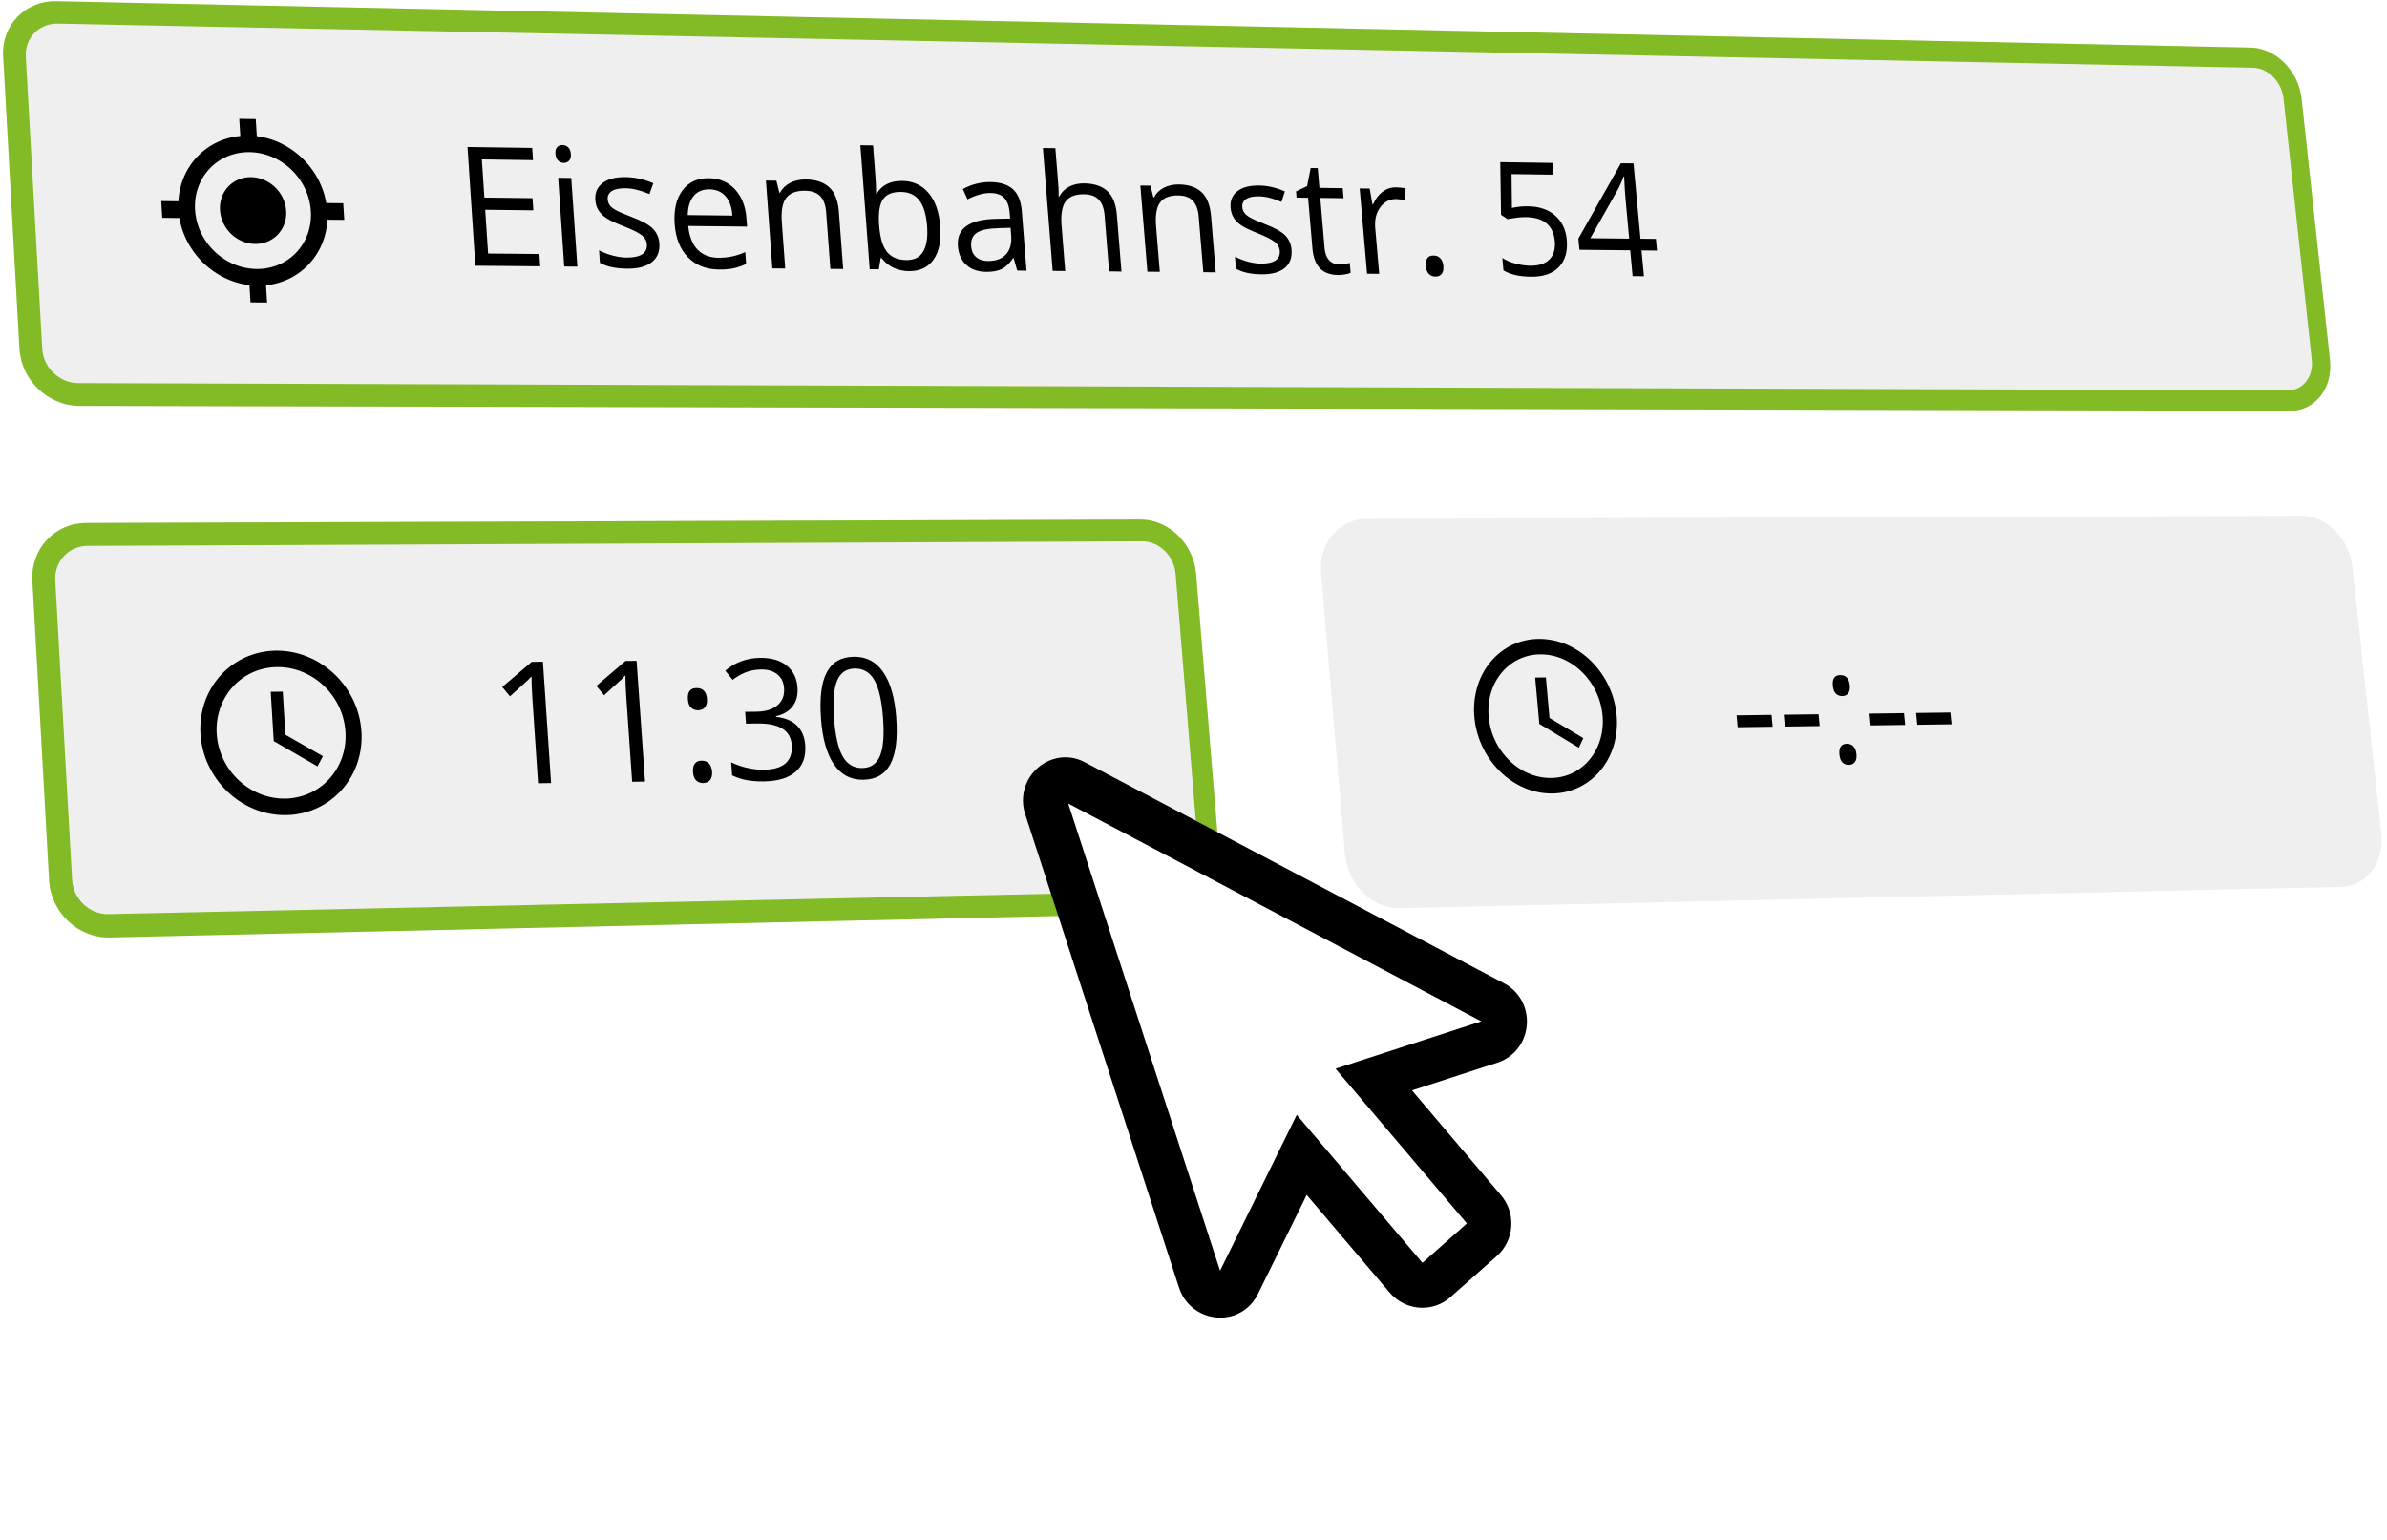 <svg xmlns="http://www.w3.org/2000/svg" xmlns:xlink="http://www.w3.org/1999/xlink" width="222.424" height="143.55" viewBox="0 0 222.424 143.55">
  <defs>
    <filter id="Icon_awesome-mouse-pointer" x="79.246" y="44.969" width="85.249" height="98.582" filterUnits="userSpaceOnUse">
      <feOffset dy="3" input="SourceAlpha"/>
      <feGaussianBlur stdDeviation="5" result="blur"/>
      <feFlood flood-opacity="0.161"/>
      <feComposite operator="in" in2="blur"/>
      <feComposite in="SourceGraphic"/>
    </filter>
  </defs>
  <g id="Gruppe_13" data-name="Gruppe 13" transform="translate(-652.788 -129.22)">
    <g id="Gruppe_1" data-name="Gruppe 1" transform="translate(652.788 129.22)">
      <g id="Rechteck_2" data-name="Rechteck 2" fill="#efefef" stroke-linejoin="round">
        <path d="M5.261.111,209.742,4.437a4.185,4.185,0,0,1,1.683.4,5.065,5.065,0,0,1,1.448,1.031,5.653,5.653,0,0,1,1.064,1.507,5.576,5.576,0,0,1,.529,1.83l2.641,24.338a5.017,5.017,0,0,1-.132,1.846,4.2,4.2,0,0,1-.744,1.507,3.63,3.63,0,0,1-1.238,1.016,3.581,3.581,0,0,1-1.613.37L7.413,37.824A5.443,5.443,0,0,1,5.328,37.4a5.8,5.8,0,0,1-2.983-2.84,5.514,5.514,0,0,1-.533-2.071L.292,5.237a5,5,0,0,1,.3-2.032A4.722,4.722,0,0,1,3.239.478,5.04,5.04,0,0,1,5.261.111Z" stroke="none"/>
        <path d="M 213.175 36.38 C 213.527 36.381 213.853 36.302 214.142 36.158 C 214.431 36.015 214.683 35.807 214.886 35.549 C 215.088 35.292 215.242 34.985 215.334 34.645 C 215.426 34.305 215.456 33.93 215.414 33.538 L 212.78 9.176 C 212.738 8.789 212.628 8.417 212.463 8.078 C 212.298 7.739 212.08 7.433 211.823 7.174 C 211.567 6.914 211.272 6.703 210.953 6.554 C 210.635 6.405 210.293 6.32 209.944 6.313 L 5.38 2.199 C 4.945 2.19 4.536 2.27 4.168 2.421 C 3.8 2.573 3.473 2.796 3.203 3.074 C 2.933 3.353 2.721 3.687 2.582 4.059 C 2.443 4.432 2.378 4.843 2.402 5.277 L 3.934 32.501 C 3.959 32.94 4.072 33.359 4.254 33.741 C 4.437 34.123 4.69 34.467 4.994 34.757 C 5.298 35.047 5.654 35.281 6.043 35.444 C 6.432 35.607 6.854 35.698 7.291 35.699 L 213.175 36.38 M 213.38 38.285 L 7.413 37.824 C 6.682 37.822 5.977 37.672 5.328 37.401 C 4.678 37.13 4.085 36.739 3.577 36.257 C 3.07 35.774 2.649 35.199 2.345 34.562 C 2.04 33.924 1.853 33.224 1.812 32.49 L 0.292 5.237 C 0.252 4.513 0.361 3.827 0.593 3.205 C 0.825 2.584 1.179 2.028 1.63 1.564 C 2.08 1.101 2.625 0.73 3.239 0.478 C 3.853 0.227 4.536 0.096 5.261 0.111 L 209.742 4.437 C 210.325 4.45 210.895 4.592 211.425 4.84 C 211.955 5.088 212.446 5.44 212.873 5.871 C 213.3 6.303 213.663 6.813 213.937 7.378 C 214.211 7.942 214.395 8.561 214.466 9.208 L 217.107 33.546 C 217.178 34.201 217.127 34.825 216.975 35.392 C 216.822 35.959 216.568 36.47 216.231 36.899 C 215.894 37.328 215.475 37.675 214.993 37.915 C 214.511 38.154 213.967 38.286 213.38 38.285 Z" stroke="none" fill="#83bb26"/>
      </g>
      <g id="Rechteck_5" data-name="Rechteck 5" transform="translate(2.718 48.395)" fill="#efefef" stroke-linejoin="round">
        <path d="M5.317.334,103.541.015a4.756,4.756,0,0,1,1.9.393,5.33,5.33,0,0,1,1.608,1.082A5.688,5.688,0,0,1,108.2,3.1a5.616,5.616,0,0,1,.537,1.974l2.17,26.386a5.316,5.316,0,0,1-.213,2.011,4.811,4.811,0,0,1-.9,1.66,4.43,4.43,0,0,1-1.439,1.14,4.367,4.367,0,0,1-1.844.448l-99,2.244a5.359,5.359,0,0,1-2.107-.381,5.625,5.625,0,0,1-1.77-1.13A5.736,5.736,0,0,1,2.4,35.743a5.627,5.627,0,0,1-.54-2.112L.3,5.715A5.247,5.247,0,0,1,.6,3.623,5.012,5.012,0,0,1,1.648,1.914,4.952,4.952,0,0,1,3.274.761,5.1,5.1,0,0,1,5.317.334Z" stroke="none"/>
        <path d="M 106.349 34.651 C 106.748 34.642 107.121 34.547 107.454 34.383 C 107.787 34.219 108.08 33.985 108.319 33.699 C 108.558 33.414 108.742 33.076 108.858 32.703 C 108.974 32.33 109.022 31.922 108.987 31.496 L 106.827 5.084 C 106.793 4.663 106.68 4.263 106.505 3.899 C 106.329 3.535 106.092 3.208 105.81 2.933 C 105.527 2.658 105.2 2.436 104.844 2.283 C 104.487 2.13 104.103 2.046 103.706 2.048 L 5.439 2.472 C 5 2.474 4.586 2.566 4.214 2.73 C 3.842 2.894 3.512 3.132 3.24 3.424 C 2.967 3.716 2.753 4.064 2.613 4.45 C 2.472 4.835 2.407 5.259 2.432 5.703 L 4.001 33.589 C 4.027 34.039 4.141 34.466 4.326 34.853 C 4.511 35.24 4.766 35.587 5.074 35.877 C 5.381 36.166 5.741 36.398 6.134 36.556 C 6.528 36.713 6.955 36.795 7.397 36.786 L 106.349 34.651 M 106.516 36.718 L 7.521 38.962 C 6.782 38.979 6.07 38.842 5.413 38.581 C 4.757 38.32 4.156 37.933 3.643 37.451 C 3.13 36.968 2.704 36.39 2.396 35.743 C 2.088 35.097 1.898 34.384 1.856 33.632 L 0.299 5.715 C 0.258 4.974 0.368 4.267 0.602 3.623 C 0.836 2.98 1.193 2.401 1.648 1.914 C 2.103 1.428 2.654 1.034 3.274 0.761 C 3.894 0.488 4.584 0.336 5.317 0.334 L 103.541 0.015 C 104.203 0.013 104.844 0.153 105.437 0.408 C 106.03 0.663 106.576 1.033 107.046 1.49 C 107.515 1.947 107.91 2.492 108.201 3.098 C 108.492 3.704 108.681 4.371 108.738 5.072 L 110.908 31.458 C 110.966 32.169 110.888 32.848 110.695 33.469 C 110.503 34.091 110.197 34.654 109.8 35.13 C 109.403 35.606 108.915 35.995 108.36 36.27 C 107.805 36.544 107.183 36.703 106.516 36.718 Z" stroke="none" fill="#83bb26"/>
      </g>
      <path id="Rechteck_6" data-name="Rechteck 6" d="M4.7.3,91.756.014a4.1,4.1,0,0,1,1.7.371A4.944,4.944,0,0,1,94.914,1.4a5.6,5.6,0,0,1,1.074,1.517,5.677,5.677,0,0,1,.536,1.861l2.7,24.866a5.248,5.248,0,0,1-.13,1.894,4.45,4.45,0,0,1-.748,1.563A3.8,3.8,0,0,1,97.1,34.178a3.621,3.621,0,0,1-1.626.42L7.826,36.585a4.571,4.571,0,0,1-1.873-.36,5.178,5.178,0,0,1-1.6-1.063,5.682,5.682,0,0,1-1.7-3.588L.429,5.352a5.159,5.159,0,0,1,.2-1.966A4.577,4.577,0,0,1,1.5,1.781,4.151,4.151,0,0,1,4.7.3Z" transform="translate(122.675 48.046)" fill="#efefef"/>
      <path id="Icon_material-my-location" data-name="Icon material-my-location" d="M8.83,5.558a2.928,2.928,0,0,0-1.185.228,2.789,2.789,0,0,0-.94.653,2.822,2.822,0,0,0-.6.98,3.011,3.011,0,0,0-.169,1.209A3.273,3.273,0,0,0,6.25,9.844a3.444,3.444,0,0,0,.722,1,3.407,3.407,0,0,0,1.023.677,3.185,3.185,0,0,0,1.217.257,2.927,2.927,0,0,0,1.185-.233,2.788,2.788,0,0,0,.938-.656,2.823,2.823,0,0,0,.6-.981A3.013,3.013,0,0,0,12.1,8.7a3.273,3.273,0,0,0-.316-1.211,3.444,3.444,0,0,0-.72-.994,3.408,3.408,0,0,0-1.019-.677A3.187,3.187,0,0,0,8.83,5.558Zm7.007,2.411a7.434,7.434,0,0,0-.792-2.279A7.761,7.761,0,0,0,11.66,2.43a7.256,7.256,0,0,0-2.295-.69L9.267.146,7.728.122l.1,1.6A6.46,6.46,0,0,0,5.6,2.342,6.267,6.267,0,0,0,3.809,3.658,6.33,6.33,0,0,0,2.582,5.527a6.626,6.626,0,0,0-.521,2.278l-1.6-.019L.553,9.347l1.6.018a7.432,7.432,0,0,0,.8,2.3,7.76,7.76,0,0,0,3.417,3.274,7.248,7.248,0,0,0,2.31.68l.1,1.608,1.544.011-.1-1.606a6.451,6.451,0,0,0,2.22-.642,6.265,6.265,0,0,0,1.781-1.33,6.334,6.334,0,0,0,1.209-1.871,6.633,6.633,0,0,0,.507-2.269l1.575.017-.1-1.548ZM9.354,14.111a5.577,5.577,0,0,1-2.132-.447,5.957,5.957,0,0,1-1.792-1.185,6.022,6.022,0,0,1-1.266-1.747A5.732,5.732,0,0,1,3.611,8.6a5.274,5.274,0,0,1,.3-2.118A4.933,4.933,0,0,1,4.965,4.769,4.876,4.876,0,0,1,6.613,3.628a5.131,5.131,0,0,1,2.075-.4,5.583,5.583,0,0,1,2.123.455,5.959,5.959,0,0,1,1.78,1.184,6.022,6.022,0,0,1,1.257,1.737A5.734,5.734,0,0,1,14.4,8.726a5.279,5.279,0,0,1-.289,2.11,4.936,4.936,0,0,1-1.043,1.716,4.875,4.875,0,0,1-1.639,1.15A5.125,5.125,0,0,1,9.354,14.111Z" transform="translate(14.564 10.952)"/>
      <path id="Eisenbahnstr._54" data-name="Eisenbahnstr. 54" d="M8.628,16.59l-6.043-.054L1.852,5.472,7.88,5.56,7.957,6.7,3.188,6.63l.237,3.558,4.485.055.077,1.132L3.5,11.322,3.772,15.4l4.778.046Zm3.461.031-1.223-.011L10.3,8.345l1.221.016ZM10.045,6.11q-.029-.428.163-.625t.5-.192q.294,0,.521.21t.256.627q.029.421-.17.624t-.493.2q-.309,0-.529-.214T10.045,6.11Zm9.684,8.334q.081,1.15-.708,1.766t-2.3.6q-1.6-.014-2.531-.543l-.08-1.161q.6.307,1.277.487t1.292.185q.952.009,1.443-.3t.445-.946q-.034-.481-.464-.827t-1.641-.825q-1.151-.441-1.646-.766t-.755-.734q-.259-.409-.3-.973-.07-1.008.689-1.58T16.6,8.279q1.294.017,2.565.573l-.359,1.006q-1.241-.525-2.221-.538-.864-.011-1.284.261t-.386.761q.023.331.2.566t.562.45q.381.215,1.448.625,1.463.549,2,1.1T19.729,14.444Zm5.54,2.446q-1.767-.016-2.87-1.136t-1.243-3.095q-.141-1.987.726-3.143t2.463-1.134q1.493.02,2.436,1.043t1.062,2.681l.057.785-5.48-.06q.14,1.448.866,2.2t1.948.768q1.285.012,2.5-.53l.08,1.108q-.617.279-1.178.4T25.268,16.89ZM24.405,9.42q-.958-.012-1.483.624t-.546,1.774l4.161.048q-.085-1.173-.637-1.8T24.405,9.42Zm11.259,7.413-.393-5.283q-.074-1-.549-1.493t-1.409-.508q-1.238-.016-1.763.67T31.143,12.5l.315,4.295-1.2-.011L29.66,8.6l.974.013.277,1.12h.058q.323-.6.961-.921T33.38,8.5q1.422.019,2.192.738t.887,2.28l.4,5.324Zm6.681-8.2q1.537.02,2.47,1.122t1.087,3.1q.154,2-.617,3.1t-2.3,1.088q-.764-.007-1.418-.306t-1.13-.914h-.086l-.171,1.047-.852-.008-.87-11.554,1.185.018.212,2.8q.071.941.071,1.689h.057Q40.721,8.614,42.346,8.635Zm-.093,1.027q-1.212-.015-1.692.7t-.351,2.432q.13,1.716.736,2.462t1.819.756q1.091.01,1.561-.812t.352-2.371q-.122-1.585-.715-2.369T42.253,9.662Zm10.82,7.326-.324-1.155h-.056q-.519.756-1.074,1.021t-1.418.257q-1.155-.01-1.859-.639T47.548,14.7q-.19-2.457,3.558-2.532l1.309-.029-.039-.5q-.075-.951-.5-1.409t-1.288-.469q-.968-.012-2.143.592L48.009,9.4q.548-.317,1.216-.493t1.353-.166q1.383.018,2.1.668t.828,2.064L53.941,17Zm-2.718-.89q1.1.01,1.672-.612t.487-1.752L52.456,13l-1.168.039q-1.4.036-1.983.432t-.522,1.247q.052.666.465,1.018T50.355,16.1Zm11.283.967-.421-5.212q-.079-.984-.545-1.473T59.3,9.88q-1.211-.015-1.713.668t-.377,2.259l.337,4.222-1.167-.01L55.467,5.567l1.164.017.276,3.458q.05.625.027,1.036H57q.3-.576.9-.9t1.419-.315q1.4.019,2.163.728t.882,2.235l.426,5.253Zm8.78.079-.43-5.188q-.081-.979-.543-1.466t-1.363-.5q-1.193-.015-1.693.658t-.372,2.241l.346,4.217-1.156-.01L64.55,9.062l.939.012.278,1.1h.056q.306-.588.918-.905t1.4-.306q1.371.018,2.121.724t.877,2.239l.435,5.228Zm8.218-2.1q.095,1.115-.637,1.713t-2.151.586q-1.5-.013-2.388-.526l-.094-1.126q.57.3,1.208.472t1.217.179q.9.008,1.351-.29t.4-.918q-.04-.467-.449-.8t-1.556-.8q-1.089-.427-1.56-.742t-.721-.712q-.25-.4-.3-.944-.082-.977.622-1.532T75.6,9.062q1.216.016,2.42.555l-.321.976q-1.175-.509-2.1-.521-.812-.01-1.2.254t-.351.738q.027.321.2.549t.536.436q.361.208,1.371.606,1.384.532,1.9,1.062T78.637,15.04Zm4.416,1.367q.3,0,.577-.042t.435-.094l.08.923q-.176.093-.53.152t-.641.056q-2.177-.019-2.386-2.459l-.405-4.74-1.075-.014-.05-.581,1.032-.487.334-1.691.656.009.158,1.842,2.171.029.081.935-2.171-.028.4,4.686q.062.72.416,1.109T83.053,16.407Zm5.316-7.175q.495.007.9.1l-.058,1.111q-.471-.114-.823-.119-.9-.011-1.477.762t-.473,1.941l.371,4.266-1.131-.01-.689-7.949.932.012.257,1.471h.054q.347-.769.9-1.181T88.369,9.232Zm2.785,7.331q-.043-.485.142-.733t.571-.244q.393,0,.635.256t.285.737q.042.47-.159.722t-.587.248q-.345,0-.593-.233T91.153,16.563ZM100.685,11q1.546.019,2.506.852t1.09,2.261q.149,1.631-.732,2.549t-2.585.9q-1.658-.015-2.583-.593l-.1-1.154q.5.329,1.215.52t1.392.2q1.18.011,1.778-.58t.5-1.719q-.2-2.2-2.709-2.228-.637-.008-1.685.188l-.613-.4-.073-4.912,4.863.071.1,1.1-3.912-.055.036,3.151Q99.921,10.986,100.685,11Zm12,4.125-1.437-.015.224,2.407-1.055-.009-.223-2.408-4.73-.049-.1-1.041,3.961-7.019L110.5,7l.653,7.021,1.437.016ZM110.1,14.013l-.323-3.476q-.095-1.022-.148-2.306h-.053q-.255.681-.491,1.127l-2.608,4.617Z" transform="translate(41.71 8.225)"/>
      <path id="_11:30" data-name="11:30" d="M6.481,17.109l-1.213.019-.54-8.069q-.067-1-.067-1.9-.146.164-.329.344T2.65,9.029l-.718-.874L4.675,5.814,5.721,5.8Zm8.754-.138-1.2.019-.555-8.033q-.069-1-.071-1.892-.144.163-.325.342t-1.663,1.52L10.7,8.057l2.713-2.33,1.036-.01Zm4.471-.888q-.036-.516.17-.785t.627-.275q.427-.006.686.255t.295.777q.035.5-.189.773t-.644.28q-.376.006-.641-.233T19.706,16.084ZM19.228,9.3q-.073-1.036.8-1.045.905-.01.978,1.024.035.5-.188.77t-.644.277q-.376,0-.64-.234T19.228,9.3ZM29.442,8.192Q29.52,9.26,29,9.947t-1.559.93l0,.061q1.3.152,1.969.831t.752,1.8q.117,1.6-.879,2.476t-2.953.91q-.851.013-1.569-.11T23.35,16.39l-.087-1.214q.724.35,1.527.527t1.506.165q2.774-.042,2.609-2.316-.148-2.034-3.205-1.994l-1.055.014-.079-1.1,1.07-.013q1.252-.016,1.941-.6t.614-1.609q-.059-.817-.63-1.276t-1.491-.45q-.7.007-1.31.212t-1.369.749l-.677-.85q.621-.55,1.46-.868t1.789-.327q1.556-.015,2.471.719T29.442,8.192Zm9.2,2.823q.217,2.883-.541,4.321T35.561,16.8q-1.715.027-2.718-1.423t-1.211-4.276q-.214-2.913.548-4.331t2.53-1.434q1.723-.017,2.725,1.439T38.646,11.015Zm-5.792.074q.18,2.434.807,3.537t1.819,1.085q1.2-.018,1.66-1.151t.276-3.53q-.179-2.4-.8-3.5T34.791,6.435q-1.189.012-1.652,1.118T32.854,11.09Z" transform="translate(44.869 55.861)"/>
      <path id="_--:--" data-name="--:--" d="M1.73,12.6l-.1-1.109,3.259-.043.105,1.107Zm4.4-.061-.105-1.106,3.244-.043.106,1.1Zm5.084,2.6q-.047-.487.13-.741t.552-.259q.382-.006.62.242t.285.734q.046.472-.147.73t-.568.264q-.336.005-.579-.22T11.214,15.138ZM10.6,8.729q-.094-.978.682-.987.808-.009.9.968.046.471-.147.727t-.567.261q-.335,0-.578-.221T10.6,8.729Zm3.523,3.7-.107-1.1,3.215-.043.108,1.1Zm4.341-.06-.108-1.1,3.2-.042.109,1.1Z" transform="translate(160.186 55.168)"/>
      <path id="Icon_material-access-time" data-name="Icon material-access-time" d="M7.506.069A7.118,7.118,0,0,0,4.627.7,7.01,7.01,0,0,0,2.338,2.362,7.21,7.21,0,0,0,.87,4.818a7.609,7.609,0,0,0-.415,3A8.034,8.034,0,0,0,1.227,10.8a8.219,8.219,0,0,0,1.762,2.423,8,8,0,0,0,2.493,1.612,7.524,7.524,0,0,0,2.962.555,7.137,7.137,0,0,0,2.885-.654,7.027,7.027,0,0,0,2.276-1.683A7.216,7.216,0,0,0,15.052,10.6a7.6,7.6,0,0,0,.4-2.98,8.022,8.022,0,0,0-.772-2.961A8.22,8.22,0,0,0,12.93,2.252,8.026,8.026,0,0,0,10.456.642,7.559,7.559,0,0,0,7.506.069Zm.851,13.785a6.034,6.034,0,0,1-2.37-.445A6.408,6.408,0,0,1,3.993,12.12a6.571,6.571,0,0,1-1.41-1.937A6.426,6.426,0,0,1,1.966,7.8,6.086,6.086,0,0,1,2.3,5.4,5.764,5.764,0,0,1,3.47,3.433,5.612,5.612,0,0,1,5.3,2.1a5.708,5.708,0,0,1,2.306-.5,6.04,6.04,0,0,1,2.359.456A6.411,6.411,0,0,1,11.946,3.34a6.571,6.571,0,0,1,1.4,1.925,6.427,6.427,0,0,1,.617,2.372,6.09,6.09,0,0,1-.32,2.387,5.768,5.768,0,0,1-1.158,1.965,5.612,5.612,0,0,1-1.821,1.344A5.7,5.7,0,0,1,8.358,13.854ZM8.122,3.885,7,3.9l.28,4.595,4.081,2.358.5-.95-3.494-2Z" transform="translate(18.226 60.563)"/>
      <path id="Icon_material-access-time-2" data-name="Icon material-access-time" d="M6.636.061A5.857,5.857,0,0,0,4.108.65,5.944,5.944,0,0,0,2.135,2.214,6.6,6.6,0,0,0,.912,4.521,7.482,7.482,0,0,0,.637,7.337a8.135,8.135,0,0,0,2.4,5.084,7.379,7.379,0,0,0,2.253,1.517,6.432,6.432,0,0,0,2.636.525,5.872,5.872,0,0,0,2.532-.611,5.964,5.964,0,0,0,1.963-1.579,6.609,6.609,0,0,0,1.206-2.308,7.478,7.478,0,0,0,.262-2.8A8.127,8.127,0,0,0,11.5,2.116,7.4,7.4,0,0,0,9.263.6,6.467,6.467,0,0,0,6.636.061ZM7.807,13.018A5.159,5.159,0,0,1,5.7,12.6a5.907,5.907,0,0,1-1.8-1.212A6.5,6.5,0,0,1,1.971,7.319a5.984,5.984,0,0,1,.22-2.253,5.273,5.273,0,0,1,.978-1.846A4.758,4.758,0,0,1,4.748,1.97,4.7,4.7,0,0,1,6.772,1.5a5.167,5.167,0,0,1,2.1.43,5.913,5.913,0,0,1,1.79,1.212A6.5,6.5,0,0,1,12.576,7.18a5.991,5.991,0,0,1-.21,2.244A5.283,5.283,0,0,1,11.4,11.27a4.763,4.763,0,0,1-1.57,1.262A4.693,4.693,0,0,1,7.807,13.018ZM7.3,3.649,6.3,3.66,6.69,7.979l3.682,2.22.416-.893L7.636,7.425Z" transform="translate(136.747 59.477)"/>
    </g>
    <g transform="matrix(1, 0, 0, 1, 652.79, 129.22)" filter="url(#Icon_awesome-mouse-pointer)">
      <g id="Icon_awesome-mouse-pointer-2" data-name="Icon awesome-mouse-pointer" transform="translate(79.25 44.97)" fill="#fff">
        <path d="M59.661,49.087l-10.9,3.542L59.038,64.741a2.013,2.013,0,0,1,.287,2.166,1.967,1.967,0,0,1-.456.615l-4.337,3.844a1.848,1.848,0,0,1-1.4.463,1.951,1.951,0,0,1-.713-.205,2.026,2.026,0,0,1-.609-.477l-9.764-11.5L36.115,71.7a1.873,1.873,0,0,1-.814.854,1.853,1.853,0,0,1-1.058.193,1.994,1.994,0,0,1-1.008-.408,1.962,1.962,0,0,1-.662-.95L18.227,27.235a1.954,1.954,0,0,1-.016-1.194,1.991,1.991,0,0,1,.608-.92,1.9,1.9,0,0,1,.982-.446,1.734,1.734,0,0,1,1.108.227l39,20.567a1.863,1.863,0,0,1,.841.816,2.068,2.068,0,0,1-.157,2.126A1.83,1.83,0,0,1,59.661,49.087Z" stroke="none"/>
        <path d="M 54.508 73.707 C 54.129 73.83 53.74 73.893 53.354 73.899 C 52.967 73.905 52.583 73.854 52.212 73.749 C 51.842 73.644 51.486 73.485 51.156 73.276 C 50.825 73.067 50.521 72.807 50.254 72.501 L 50.246 72.491 L 50.238 72.482 L 42.508 63.378 L 37.965 72.612 C 37.845 72.856 37.704 73.084 37.544 73.294 C 37.385 73.503 37.206 73.695 37.011 73.866 C 36.817 74.037 36.606 74.188 36.381 74.316 C 36.156 74.444 35.917 74.55 35.666 74.632 C 35.423 74.711 35.173 74.765 34.919 74.794 C 34.666 74.824 34.409 74.829 34.153 74.81 C 33.898 74.79 33.644 74.747 33.395 74.68 C 33.146 74.613 32.903 74.521 32.67 74.407 C 32.424 74.286 32.193 74.142 31.981 73.978 C 31.769 73.815 31.574 73.631 31.4 73.43 C 31.226 73.228 31.072 73.009 30.94 72.775 C 30.808 72.541 30.699 72.291 30.613 72.029 L 16.266 27.872 C 16.094 27.342 16.037 26.803 16.082 26.28 C 16.126 25.758 16.272 25.253 16.505 24.792 C 16.739 24.332 17.059 23.916 17.454 23.573 C 17.848 23.23 18.316 22.959 18.843 22.787 C 19.1 22.704 19.361 22.648 19.622 22.619 C 19.883 22.591 20.145 22.59 20.404 22.616 C 20.663 22.642 20.919 22.695 21.169 22.775 C 21.42 22.855 21.665 22.961 21.901 23.094 L 60.848 43.635 C 61.207 43.816 61.53 44.047 61.811 44.317 C 62.091 44.587 62.329 44.895 62.518 45.233 C 62.707 45.57 62.847 45.936 62.933 46.319 C 63.019 46.703 63.05 47.105 63.02 47.513 C 62.99 47.925 62.901 48.321 62.76 48.691 C 62.62 49.061 62.427 49.404 62.19 49.712 C 61.953 50.02 61.672 50.291 61.354 50.517 C 61.036 50.743 60.682 50.923 60.298 51.048 L 52.321 53.64 L 60.61 63.407 C 60.783 63.61 60.934 63.827 61.062 64.055 C 61.19 64.283 61.295 64.521 61.377 64.768 C 61.458 65.015 61.516 65.27 61.548 65.53 C 61.581 65.789 61.589 66.054 61.571 66.321 C 61.553 66.584 61.51 66.842 61.444 67.093 C 61.378 67.343 61.289 67.585 61.177 67.816 C 61.066 68.047 60.932 68.267 60.778 68.474 C 60.623 68.68 60.449 68.873 60.254 69.049 L 60.245 69.058 L 60.236 69.066 L 55.899 72.909 C 55.797 73 55.691 73.084 55.582 73.163 C 55.473 73.242 55.36 73.315 55.244 73.381 C 55.127 73.448 55.008 73.508 54.885 73.563 C 54.763 73.617 54.637 73.665 54.508 73.707 Z M 41.582 55.917 L 43.617 58.313 L 53.293 69.709 L 57.435 66.038 L 47.187 53.964 L 45.197 51.619 L 48.122 50.669 L 58.779 47.206 L 20.288 26.906 L 34.435 70.446 L 40.195 58.737 L 41.582 55.917 Z" stroke="none" fill="#000"/>
      </g>
    </g>
  </g>
</svg>
